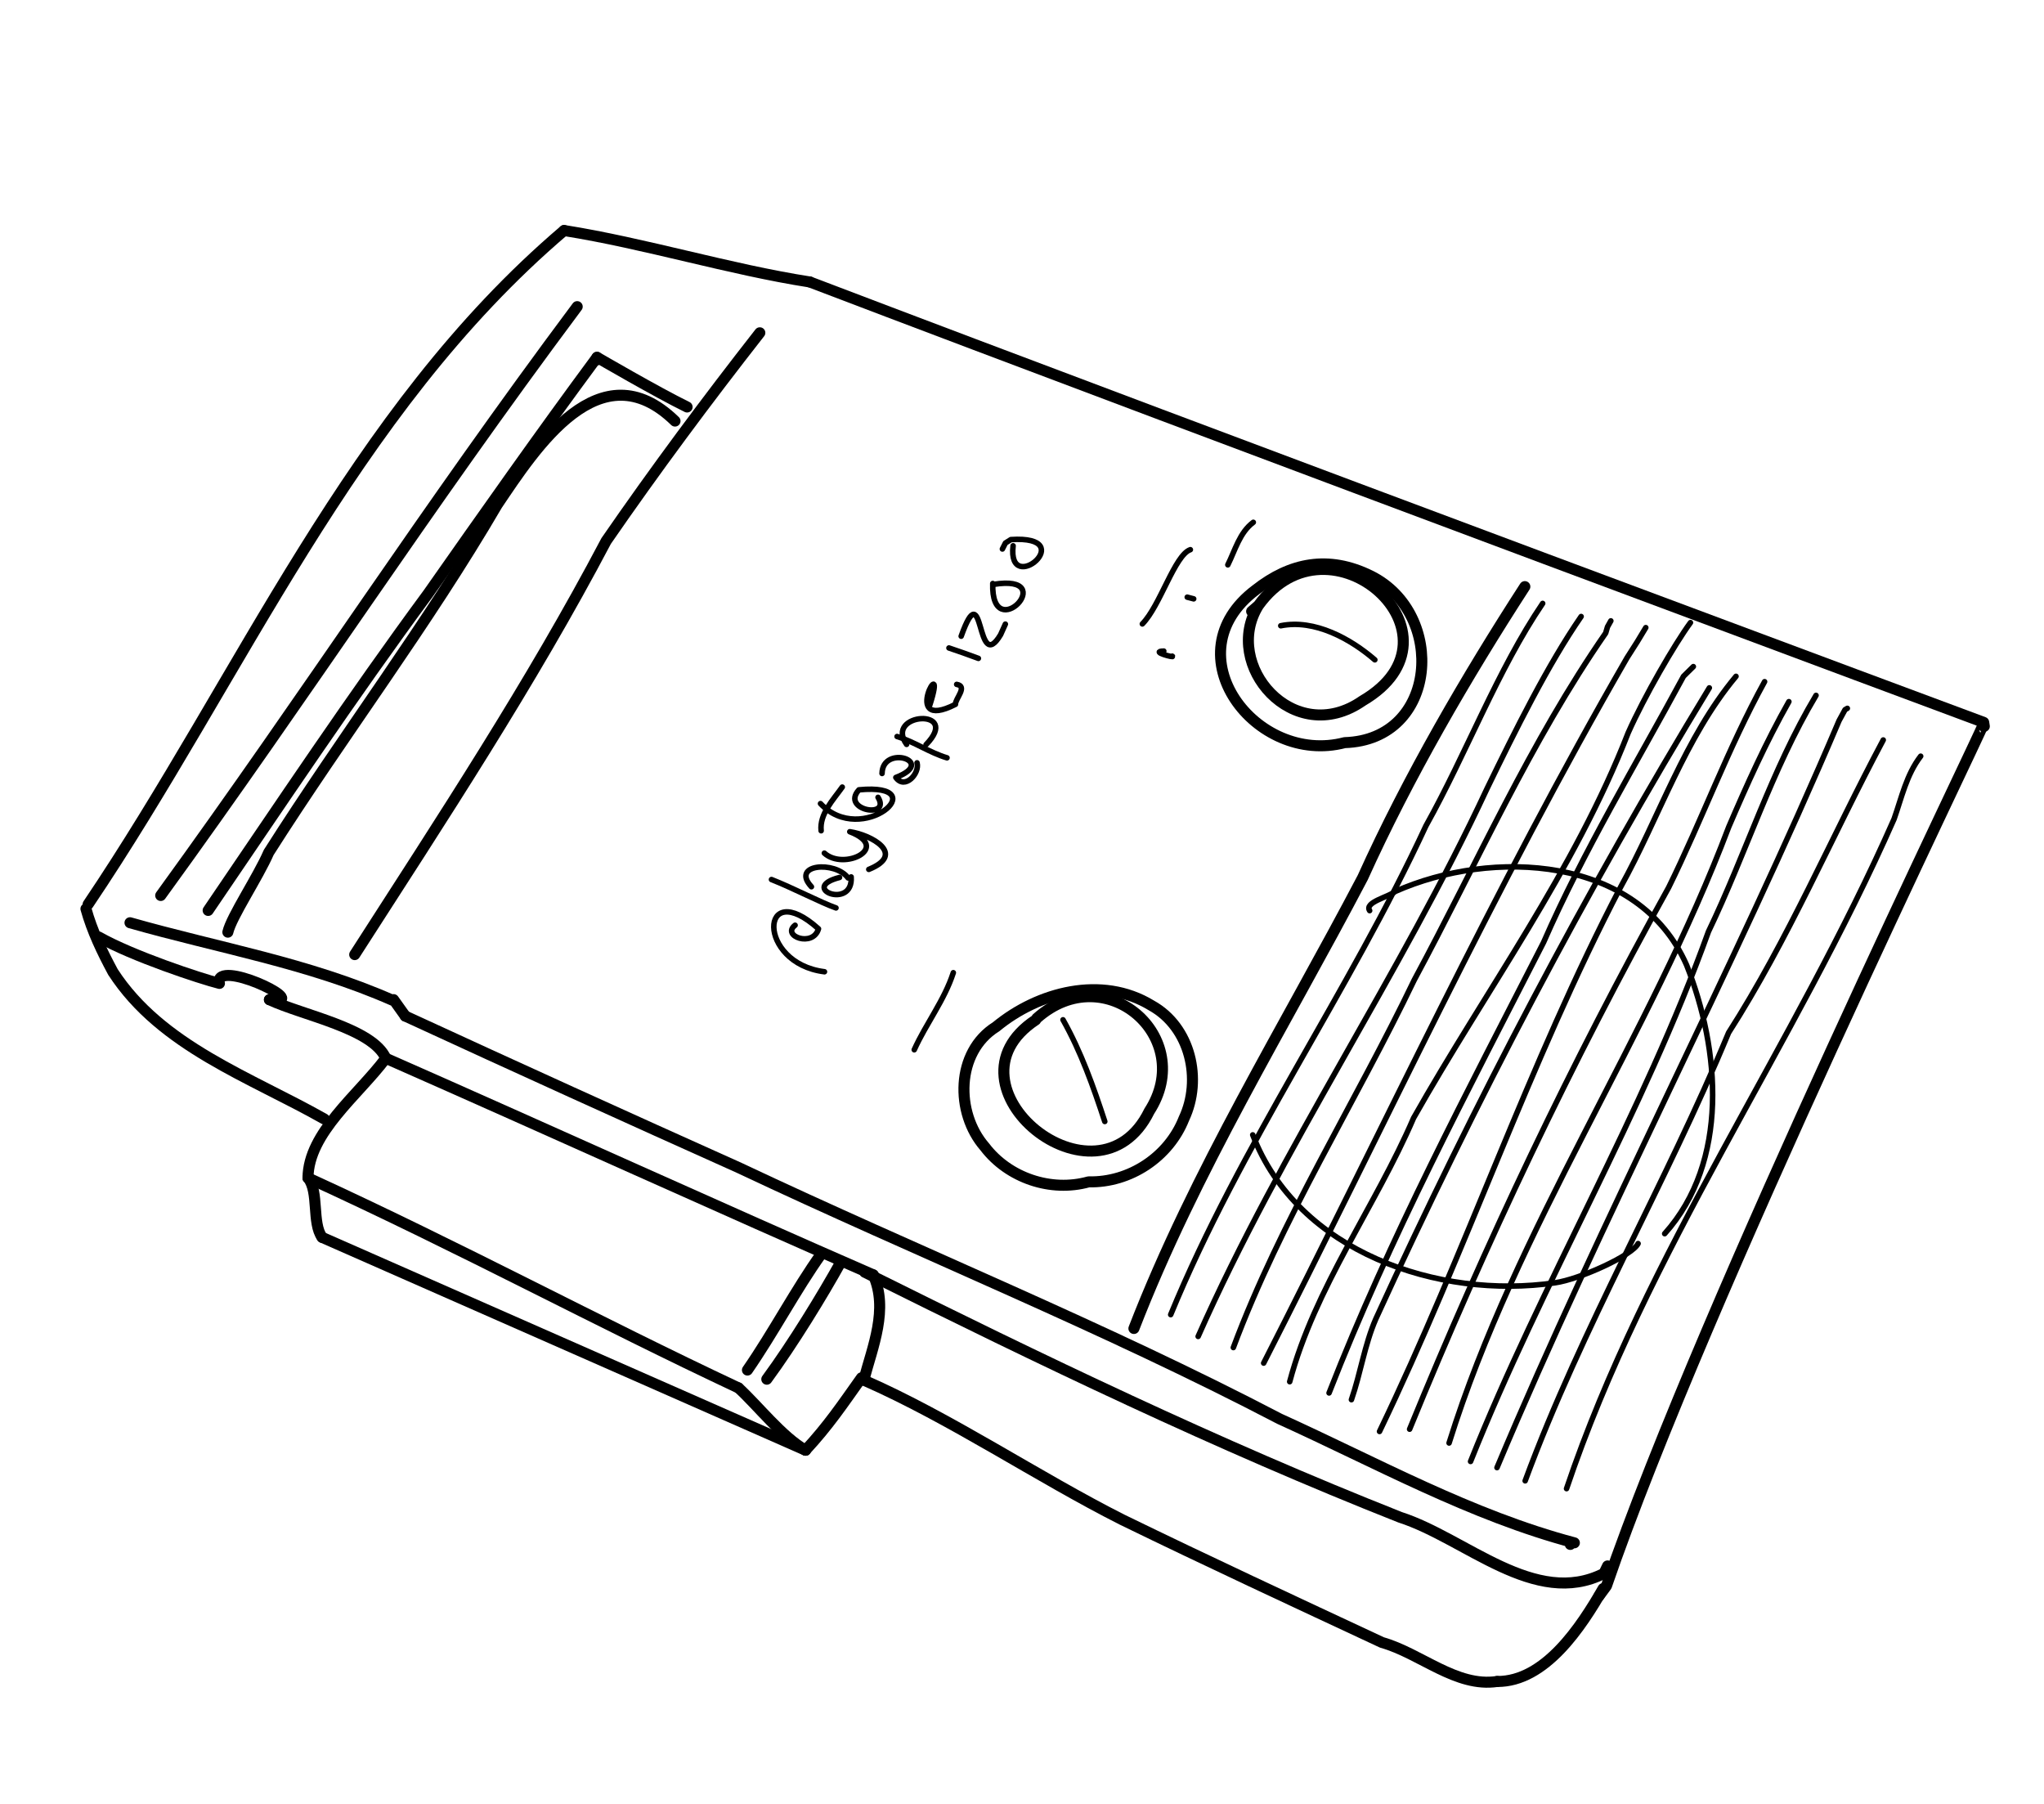 <?xml version="1.0" encoding="UTF-8" standalone="no"?>
<!-- Created by Ashley Blewer - This work is licensed under a Creative Commons Attribution 4.0 International License -->

<svg
   width="544"
   height="480"
   viewBox="0 0 143.933 127"
   version="1.1"
   id="svg2490"
   inkscape:version="1.2.2 (1:1.2.2+202212051552+b0a8486541)"
   sodipodi:docname="1966-playtape-3.svg"
   xmlns:inkscape="http://www.inkscape.org/namespaces/inkscape"
   xmlns:sodipodi="http://sodipodi.sourceforge.net/DTD/sodipodi-0.dtd"
   xmlns="http://www.w3.org/2000/svg"
   xmlns:svg="http://www.w3.org/2000/svg">
  <sodipodi:namedview
     id="namedview2492"
     pagecolor="#ffffff"
     bordercolor="#666666"
     borderopacity="1.0"
     inkscape:pageshadow="2"
     inkscape:pageopacity="0.0"
     inkscape:pagecheckerboard="0"
     inkscape:document-units="mm"
     showgrid="false"
     units="px"
     inkscape:zoom="0.90583674"
     inkscape:cx="53.541657"
     inkscape:cy="253.35691"
     inkscape:window-width="1846"
     inkscape:window-height="1136"
     inkscape:window-x="0"
     inkscape:window-y="0"
     inkscape:window-maximized="1"
     inkscape:current-layer="g4731"
     inkscape:showpageshadow="2"
     inkscape:deskcolor="#d1d1d1" />
  <defs
     id="defs2487" />
  <g
     inkscape:label="Layer 1"
     inkscape:groupmode="layer"
     id="layer1">
    <g
       id="g4731"
       transform="matrix(0.33,0,0,0.329,-241.789,1.731)"
       style="stroke-width:2.687">
      <g
         id="g104528"
         transform="matrix(1,0,0,-1,0,792)"
         style="stroke-width:2.687">
        <g
           id="g104530"
           style="stroke-width:2.687" />
      </g>
      <g
         id="g104996"
         transform="matrix(1,0,0,-1,0,792)"
         style="stroke-width:2.687">
        <g
           id="g104998"
           style="stroke-width:2.687" />
      </g>
      <g
         id="g3239"
         transform="matrix(0.914,0,0,0.915,684.837,-315.012)"
         style="stroke-width:2.031">
        <g
           id="g766"
           transform="matrix(1,0,0,-1,0,792)"
           style="stroke-width:2.031">
          <g
             id="g768"
             style="stroke-width:2.031">
            <path
               d="m 128.083,191.772 c -17.302,9.811 -38.095,16.987 -49.345,34.368 -2.527,4.696 -4.893,9.637 -6.31,14.787"
               style="fill:none;stroke:#000000;stroke-width:2.576;stroke-linecap:round;stroke-linejoin:round;stroke-miterlimit:10;stroke-dasharray:none;stroke-opacity:1"
               id="path770" />
          </g>
        </g>
        <g
           id="g772"
           transform="matrix(1,0,0,-1,0,792)"
           style="stroke-width:2.031">
          <g
             id="g774"
             style="stroke-width:2.031">
            <path
               d="M 72.936,241.987 C 108.782,295.24 134.203,357.056 184.058,399.566"
               style="fill:none;stroke:#000000;stroke-width:2.576;stroke-linecap:round;stroke-linejoin:round;stroke-miterlimit:10;stroke-dasharray:none;stroke-opacity:1"
               id="path776" />
          </g>
        </g>
        <g
           id="g778"
           transform="matrix(1,0,0,-1,0,792)"
           style="stroke-width:2.031">
          <g
             id="g780"
             style="stroke-width:2.031">
            <path
               d="m 184.058,399.566 c 18.949,-3.016 38.559,-9.1 57.368,-12.035"
               style="fill:none;stroke:#000000;stroke-width:2.576;stroke-linecap:round;stroke-linejoin:round;stroke-miterlimit:10;stroke-dasharray:none;stroke-opacity:1"
               id="path782"
               sodipodi:nodetypes="cc" />
          </g>
        </g>
        <g
           id="g784"
           transform="matrix(1,0,0,-1,0,792)"
           style="stroke-width:2.031">
          <g
             id="g786"
             style="stroke-width:2.031">
            <path
               d="M 241.426,387.53 C 334.206,352.095 515.479,284.537 515.479,284.537 l 0.144,-0.92"
               style="fill:none;stroke:#000000;stroke-width:2.576;stroke-linecap:round;stroke-linejoin:round;stroke-miterlimit:10;stroke-dasharray:none;stroke-opacity:1"
               id="path788"
               sodipodi:nodetypes="ccc" />
          </g>
        </g>
        <g
           id="g790"
           transform="matrix(1,0,0,-1,0,792)"
           style="stroke-width:2.031">
          <g
             id="g792"
             style="stroke-width:2.031">
            <path
               d="m 515.233,283.738 c 0.391,-0.122 -64.681,-133.628 -87.822,-201.165 l -1.724,-2.348"
               style="fill:none;stroke:#000000;stroke-width:2.576;stroke-linecap:round;stroke-linejoin:round;stroke-miterlimit:10;stroke-dasharray:none;stroke-opacity:1"
               id="path794"
               sodipodi:nodetypes="ccc" />
          </g>
        </g>
        <g
           id="g796"
           transform="matrix(1,0,0,-1,0,792)"
           style="stroke-width:2.031">
          <g
             id="g798"
             style="stroke-width:2.031">
            <path
               d="M 426.637,81.956 C 421.485,72.958 413.09,60.169 401.895,60.228"
               style="fill:none;stroke:#000000;stroke-width:2.576;stroke-linecap:round;stroke-linejoin:round;stroke-miterlimit:10;stroke-dasharray:none;stroke-opacity:1"
               id="path800" />
          </g>
        </g>
        <g
           id="g802"
           transform="matrix(1,0,0,-1,0,792)"
           style="stroke-width:2.031">
          <g
             id="g804"
             style="stroke-width:2.031">
            <path
               d="m 254.019,130.709 c 20.261,-8.89 40.662,-22.696 60.341,-32.647 19.811,-9.67 40.386,-19.243 60.633,-28.708 9.043,-2.555 17.343,-10.564 26.902,-9.125"
               style="fill:none;stroke:#000000;stroke-width:2.576;stroke-linecap:round;stroke-linejoin:round;stroke-miterlimit:10;stroke-dasharray:none;stroke-opacity:1"
               id="path806"
               sodipodi:nodetypes="cccc" />
          </g>
        </g>
        <g
           id="g808"
           transform="matrix(1,0,0,-1,0,792)"
           style="stroke-width:2.031">
          <g
             id="g810"
             style="stroke-width:2.031">
            <path
               d="m 75.401,234.351 c 7.887,-4.491 23.756,-9.747 28.189,-10.863"
               style="fill:none;stroke:#000000;stroke-width:2.576;stroke-linecap:round;stroke-linejoin:round;stroke-miterlimit:10;stroke-dasharray:none;stroke-opacity:1"
               id="path812" />
          </g>
        </g>
        <g
           id="g814"
           transform="matrix(1,0,0,-1,0,792)"
           style="stroke-width:2.031">
          <g
             id="g816"
             style="stroke-width:2.031">
            <path
               d="m 115.263,219.673 c 7.725,-3.647 24.098,-6.685 27.165,-13.691"
               style="fill:none;stroke:#000000;stroke-width:2.576;stroke-linecap:round;stroke-linejoin:round;stroke-miterlimit:10;stroke-dasharray:none;stroke-opacity:1"
               id="path818"
               sodipodi:nodetypes="cc" />
          </g>
        </g>
        <g
           id="g820"
           transform="matrix(1,0,0,-1,0,792)"
           style="stroke-width:2.031">
          <g
             id="g822"
             style="stroke-width:2.031" />
        </g>
        <g
           id="g826"
           transform="matrix(1,0,0,-1,0,792)"
           style="stroke-width:2.031">
          <g
             id="g828"
             style="stroke-width:2.031">
            <path
               d="m 115.263,219.673 c 10.156,-1.365 -9.764,8.521 -11.65,4.861"
               style="fill:none;stroke:#000000;stroke-width:2.576;stroke-linecap:round;stroke-linejoin:round;stroke-miterlimit:10;stroke-dasharray:none;stroke-opacity:1"
               id="path830"
               sodipodi:nodetypes="cc" />
          </g>
        </g>
        <g
           id="g832"
           transform="matrix(1,0,0,-1,0,792)"
           style="stroke-width:2.031">
          <g
             id="g834"
             style="stroke-width:2.031">
            <path
               d="m 142.428,205.982 c -6.439,-8.633 -18.087,-17.409 -18.161,-27.973"
               style="fill:none;stroke:#000000;stroke-width:2.576;stroke-linecap:round;stroke-linejoin:round;stroke-miterlimit:10;stroke-dasharray:none;stroke-opacity:1"
               id="path836" />
          </g>
        </g>
        <g
           id="g838"
           transform="matrix(1,0,0,-1,0,792)"
           style="stroke-width:2.031">
          <g
             id="g840"
             style="stroke-width:2.031">
            <path
               d="m 124.267,178.009 c 2.613,-3.231 0.867,-10.555 3.297,-13.918"
               style="fill:none;stroke:#000000;stroke-width:2.576;stroke-linecap:round;stroke-linejoin:round;stroke-miterlimit:10;stroke-dasharray:none;stroke-opacity:1"
               id="path842"
               sodipodi:nodetypes="cc" />
          </g>
        </g>
        <g
           id="g844"
           transform="matrix(1,0,0,-1,0,792)"
           style="stroke-width:2.031">
          <g
             id="g846"
             style="stroke-width:2.031">
            <path
               d="m 124.267,178.009 c 35.821,-16.432 67.745,-33.73 100.514,-49.13"
               style="fill:none;stroke:#000000;stroke-width:2.576;stroke-linecap:round;stroke-linejoin:round;stroke-miterlimit:10;stroke-dasharray:none;stroke-opacity:1"
               id="path848"
               sodipodi:nodetypes="cc" />
          </g>
        </g>
        <g
           id="g850"
           transform="matrix(1,0,0,-1,0,792)"
           style="stroke-width:2.031">
          <g
             id="g852"
             style="stroke-width:2.031">
            <path
               d="M 127.564,164.092 240.423,114.315"
               style="fill:none;stroke:#000000;stroke-width:2.576;stroke-linecap:round;stroke-linejoin:round;stroke-miterlimit:10;stroke-dasharray:none;stroke-opacity:1"
               id="path854"
               sodipodi:nodetypes="cc" />
          </g>
        </g>
        <g
           id="g856"
           transform="matrix(1,0,0,-1,0,792)"
           style="stroke-width:2.031">
          <g
             id="g858"
             style="stroke-width:2.031">
            <path
               d="m 240.423,114.315 c -5.479,3.14 -11.079,10.357 -15.642,14.565"
               style="fill:none;stroke:#000000;stroke-width:2.576;stroke-linecap:round;stroke-linejoin:round;stroke-miterlimit:10;stroke-dasharray:none;stroke-opacity:1"
               id="path860"
               sodipodi:nodetypes="cc" />
          </g>
        </g>
        <g
           id="g862"
           transform="matrix(1,0,0,-1,0,792)"
           style="stroke-width:2.031">
          <g
             id="g864"
             style="stroke-width:2.031">
            <path
               d="m 240.423,114.315 c 5.299,5.726 8.525,10.54 13.063,16.938"
               style="fill:none;stroke:#000000;stroke-width:2.576;stroke-linecap:round;stroke-linejoin:round;stroke-miterlimit:10;stroke-dasharray:none;stroke-opacity:1"
               id="path866"
               sodipodi:nodetypes="cc" />
          </g>
        </g>
        <g
           id="g868"
           transform="matrix(1,0,0,-1,0,792)"
           style="stroke-width:2.031">
          <g
             id="g870"
             style="stroke-width:2.031">
            <path
               d="m 254.019,130.709 c 2.086,7.892 5.802,16.568 2.219,24.615"
               style="fill:none;stroke:#000000;stroke-width:2.576;stroke-linecap:round;stroke-linejoin:round;stroke-miterlimit:10;stroke-dasharray:none;stroke-opacity:1"
               id="path872" />
          </g>
        </g>
        <g
           id="g874"
           transform="matrix(1,0,0,-1,0,792)"
           style="stroke-width:2.031">
          <g
             id="g876"
             style="stroke-width:2.031">
            <path
               d="m 231.381,130.919 c 6.114,8.339 13.081,19.792 17.31,27.428"
               style="fill:none;stroke:#000000;stroke-width:2.576;stroke-linecap:round;stroke-linejoin:round;stroke-miterlimit:10;stroke-dasharray:none;stroke-opacity:1"
               id="path878" />
          </g>
        </g>
        <g
           id="g880"
           transform="matrix(1,0,0,-1,0,792)"
           style="stroke-width:2.031">
          <g
             id="g882"
             style="stroke-width:2.031">
            <path
               d="m 226.861,133.059 c 6.04,8.742 11.394,18.966 17.243,27.157"
               style="fill:none;stroke:#000000;stroke-width:2.576;stroke-linecap:round;stroke-linejoin:round;stroke-miterlimit:10;stroke-dasharray:none;stroke-opacity:1"
               id="path884" />
          </g>
        </g>
        <g
           id="g886"
           transform="matrix(1,0,0,-1,0,792)"
           style="stroke-width:2.031">
          <g
             id="g888"
             style="stroke-width:2.031">
            <path
               d="m 142.428,205.982 c 39.408,-17.397 78.502,-35.238 113.811,-50.658"
               style="fill:none;stroke:#000000;stroke-width:2.576;stroke-linecap:round;stroke-linejoin:round;stroke-miterlimit:10;stroke-dasharray:none;stroke-opacity:1"
               id="path890"
               sodipodi:nodetypes="cc" />
          </g>
        </g>
        <g
           id="g892"
           transform="matrix(1,0,0,-1,0,792)"
           style="stroke-width:2.031">
          <g
             id="g894"
             style="stroke-width:2.031">
            <path
               d="M 254.255,155.933 C 295.273,135.468 336.601,115.516 379.248,98.626 394.503,93.718 410.728,77.324 426.821,85.499 l 0.85,1.755"
               style="fill:none;stroke:#000000;stroke-width:2.576;stroke-linecap:round;stroke-linejoin:round;stroke-miterlimit:10;stroke-dasharray:none;stroke-opacity:1"
               id="path896" />
          </g>
        </g>
        <g
           id="g898"
           transform="matrix(1,0,0,-1,0,792)"
           style="stroke-width:2.031">
          <g
             id="g900"
             style="stroke-width:2.031">
            <path
               d="M 82.709,237.672 C 103.461,231.753 124.169,228.298 144.026,219.536 l 0.214,0.159 2.743,-3.853"
               style="fill:none;stroke:#000000;stroke-width:2.576;stroke-linecap:round;stroke-linejoin:round;stroke-miterlimit:10;stroke-dasharray:none;stroke-opacity:1"
               id="path902"
               sodipodi:nodetypes="cccc" />
          </g>
        </g>
        <g
           id="g904"
           transform="matrix(1,0,0,-1,0,792)"
           style="stroke-width:2.031">
          <g
             id="g906"
             style="stroke-width:2.031">
            <path
               d="m 146.983,215.842 c 25.905,-11.968 51.911,-23.789 77.972,-35.499 41.944,-19.839 85.006,-37.172 126.14,-58.695 22.639,-10.271 44.672,-22.587 68.822,-28.994 l -0.538,0.064 -0.408,-0.438"
               style="fill:none;stroke:#000000;stroke-width:2.576;stroke-linecap:round;stroke-linejoin:round;stroke-miterlimit:10;stroke-dasharray:none;stroke-opacity:1"
               id="path908" />
          </g>
        </g>
        <g
           id="g910"
           transform="matrix(1,0,0,-1,0,792)"
           style="stroke-width:2.031">
          <g
             id="g912"
             style="stroke-width:2.031">
            <path
               d="m 135.17,230.222 c 20.369,31.755 41.146,63.311 58.704,96.728 11.412,16.571 23.583,32.97 35.876,48.696"
               style="fill:none;stroke:#000000;stroke-width:2.576;stroke-linecap:round;stroke-linejoin:round;stroke-miterlimit:10;stroke-dasharray:none;stroke-opacity:1"
               id="path914" />
          </g>
        </g>
        <g
           id="g916"
           transform="matrix(1,0,0,-1,0,792)"
           style="stroke-width:2.031">
          <g
             id="g918"
             style="stroke-width:2.031">
            <path
               d="m 89.881,244.046 c 35.147,48.519 61.396,89.64 97.234,137.716"
               style="fill:none;stroke:#000000;stroke-width:2.576;stroke-linecap:round;stroke-linejoin:round;stroke-miterlimit:10;stroke-dasharray:none;stroke-opacity:1"
               id="path920"
               sodipodi:nodetypes="cc" />
          </g>
        </g>
        <g
           id="g922"
           transform="matrix(1,0,0,-1,0,792)"
           style="stroke-width:2.031">
          <g
             id="g924"
             style="stroke-width:2.031">
            <path
               d="m 100.956,240.552 c 16.788,24.698 33.554,49.892 51.35,74.083 12.988,18.538 26.074,37.183 39.438,55.274 l -0.225,-0.706"
               style="fill:none;stroke:#000000;stroke-width:2.576;stroke-linecap:round;stroke-linejoin:round;stroke-miterlimit:10;stroke-dasharray:none;stroke-opacity:1"
               id="path926" />
          </g>
        </g>
        <g
           id="g928"
           transform="matrix(1,0,0,-1,0,792)"
           style="stroke-width:2.031">
          <g
             id="g930"
             style="stroke-width:2.031">
            <path
               d="m 191.743,369.909 c 0,0 14.109,-8.232 21.03,-11.618"
               style="fill:none;stroke:#000000;stroke-width:2.576;stroke-linecap:round;stroke-linejoin:round;stroke-miterlimit:10;stroke-dasharray:none;stroke-opacity:1"
               id="path932"
               sodipodi:nodetypes="cc" />
          </g>
        </g>
        <g
           id="g934"
           transform="matrix(1,0,0,-1,0,792)"
           style="stroke-width:2.031">
          <g
             id="g936"
             style="stroke-width:2.031">
            <path
               d="m 209.95,355.001 c -17.513,17.103 -32.494,-6.17 -41.522,-19.585 -16.348,-28.05 -35.972,-53.923 -53.328,-81.294 -2.544,-5.856 -8.707,-15.019 -9.544,-18.652"
               style="fill:none;stroke:#000000;stroke-width:2.576;stroke-linecap:round;stroke-linejoin:round;stroke-miterlimit:10;stroke-dasharray:none;stroke-opacity:1"
               id="path938" />
          </g>
        </g>
        <g
           id="g940"
           transform="matrix(1,0,0,-1,0,792)"
           style="stroke-width:2.031">
          <g
             id="g942"
             style="stroke-width:2.031">
            <path
               d="m 294.158,214.944 c -23.272,-15.42 14.408,-46.125 26.518,-21.344 11.11,17.226 -10.186,36.007 -26.258,21.731"
               style="fill:none;stroke:#000000;stroke-width:2.576;stroke-linecap:round;stroke-linejoin:round;stroke-miterlimit:10;stroke-dasharray:none;stroke-opacity:1"
               id="path944" />
          </g>
        </g>
        <g
           id="g946"
           transform="matrix(1,0,0,-1,0,792)"
           style="stroke-width:2.031">
          <g
             id="g948"
             style="stroke-width:2.031">
            <path
               d="m 284.913,213.346 c -9.46,-5.918 -9.559,-20.143 -2.652,-28.081 5.53,-7.284 15.464,-10.653 24.262,-8.189 9.613,-0.22 18.716,5.831 22.241,14.773 4.325,9.159 1.553,21.422 -7.61,26.492 -11.546,7.059 -26.361,3.16 -36.241,-4.996 z"
               style="fill:none;stroke:#000000;stroke-width:2.576;stroke-linecap:round;stroke-linejoin:round;stroke-miterlimit:10;stroke-dasharray:none;stroke-opacity:1"
               id="path950"
               sodipodi:nodetypes="cccc" />
          </g>
        </g>
        <g
           id="g952"
           transform="matrix(1,0,0,-1,0,792)"
           style="stroke-width:2.031">
          <g
             id="g954"
             style="stroke-width:2.031">
            <path
               d="m 346.151,311.866 c -8.635,-13.916 8.263,-33.463 24.315,-22.292 25.974,15.225 -7.684,45.449 -24.315,22.292 l -1.578,-1.369"
               style="fill:none;stroke:#000000;stroke-width:2.576;stroke-linecap:round;stroke-linejoin:round;stroke-miterlimit:10;stroke-dasharray:none;stroke-opacity:1"
               id="path956"
               sodipodi:nodetypes="cccc" />
          </g>
        </g>
        <g
           id="g958"
           transform="matrix(1,0,0,-1,0,792)"
           style="stroke-width:2.031">
          <g
             id="g960"
             style="stroke-width:2.031">
            <path
               d="m 345.553,315.538 c -19.965,-15.004 0.026,-41.203 20.747,-35.742 21.811,0.663 23.754,30.158 6.124,38.976 -9.956,4.952 -18.866,3.068 -26.87,-3.234"
               style="fill:none;stroke:#000000;stroke-width:2.576;stroke-linecap:round;stroke-linejoin:round;stroke-miterlimit:10;stroke-dasharray:none;stroke-opacity:1"
               id="path962"
               sodipodi:nodetypes="cccc" />
          </g>
        </g>
        <g
           id="g964"
           transform="matrix(1,0,0,-1,0,792)"
           style="stroke-width:2.031">
          <g
             id="g966"
             style="stroke-width:2.031">
            <path
               d="m 317.088,142.785 c 14.268,36.886 35.147,70.548 53.425,105.469 10.594,23.516 24.311,47.078 37.841,68.028"
               style="fill:none;stroke:#000000;stroke-width:2.576;stroke-linecap:round;stroke-linejoin:round;stroke-miterlimit:10;stroke-dasharray:none;stroke-opacity:1"
               id="path968" />
          </g>
        </g>
        <g
           id="g970"
           transform="matrix(1,0,0,-1,0,792)"
           style="stroke-width:2.031">
          <g
             id="g972"
             style="stroke-width:2.031">
            <path
               d="m 344.827,188.065 c 10.523,-27.405 43.385,-38.559 70.549,-34.601 5.865,0.823 18.124,6.45 19.419,9.181"
               style="fill:none;stroke:#000000;stroke-width:1.288;stroke-linecap:round;stroke-linejoin:round;stroke-miterlimit:10;stroke-dasharray:none;stroke-opacity:1"
               id="path974" />
          </g>
        </g>
        <g
           id="g976"
           transform="matrix(1,0,0,-1,0,792)"
           style="stroke-width:2.031">
          <g
             id="g978"
             style="stroke-width:2.031">
            <path
               d="m 441.003,164.953 c 15.081,16.852 12.979,43.02 5.112,62.832 -11.278,25.67 -45.417,27.271 -68.013,17.209 -1.489,-1.293 -7.258,-2.499 -5.978,-4.491"
               style="fill:none;stroke:#000000;stroke-width:1.288;stroke-linecap:round;stroke-linejoin:round;stroke-miterlimit:10;stroke-dasharray:none;stroke-opacity:1"
               id="path980" />
          </g>
        </g>
        <g
           id="g982"
           transform="matrix(1,0,0,-1,0,792)"
           style="stroke-width:2.031">
          <g
             id="g984"
             style="stroke-width:2.031">
            <path
               d="m 325.676,146.02 c 16.376,39.848 41.529,75.27 59.583,114.301 9.477,17.004 16.751,36.522 27.26,52.034"
               style="fill:none;stroke:#000000;stroke-width:1.288;stroke-linecap:round;stroke-linejoin:round;stroke-miterlimit:10;stroke-dasharray:none;stroke-opacity:1"
               id="path986" />
          </g>
        </g>
        <g
           id="g988"
           transform="matrix(1,0,0,-1,0,792)"
           style="stroke-width:2.031">
          <g
             id="g990"
             style="stroke-width:2.031">
            <path
               d="m 332.084,140.922 c 19.51,44.153 47.088,84.328 67.461,128.153 6.577,13.558 14.153,28.89 21.953,40.218"
               style="fill:none;stroke:#000000;stroke-width:1.288;stroke-linecap:round;stroke-linejoin:round;stroke-miterlimit:10;stroke-dasharray:none;stroke-opacity:1"
               id="path992" />
          </g>
        </g>
        <g
           id="g994"
           transform="matrix(1,0,0,-1,0,792)"
           style="stroke-width:2.031">
          <g
             id="g996"
             style="stroke-width:2.031">
            <path
               d="m 340.3,138.319 c 11.167,29.956 28.471,57.205 42.249,85.995 14.606,27.164 27.045,55.635 44.681,81.112 l 0.425,1.453 0.78,1.395"
               style="fill:none;stroke:#000000;stroke-width:1.288;stroke-linecap:round;stroke-linejoin:round;stroke-miterlimit:10;stroke-dasharray:none;stroke-opacity:1"
               id="path998" />
          </g>
        </g>
        <g
           id="g1000"
           transform="matrix(1,0,0,-1,0,792)"
           style="stroke-width:2.031">
          <g
             id="g1002"
             style="stroke-width:2.031">
            <path
               d="m 347.38,134.688 c 28.028,55.096 53.964,111.372 84.833,164.943 l 2.377,3.739 2.001,3.325"
               style="fill:none;stroke:#000000;stroke-width:1.288;stroke-linecap:round;stroke-linejoin:round;stroke-miterlimit:10;stroke-dasharray:none;stroke-opacity:1"
               id="path1004" />
          </g>
        </g>
        <g
           id="g1006"
           transform="matrix(1,0,0,-1,0,792)"
           style="stroke-width:2.031">
          <g
             id="g1008"
             style="stroke-width:2.031">
            <path
               d="m 353.458,130.333 c 5.877,22.085 19.963,40.822 28.928,61.684 16.876,29.921 37.549,57.821 50.093,90.064 3.766,8.495 10.855,20.745 14.542,25.783"
               style="fill:none;stroke:#000000;stroke-width:1.288;stroke-linecap:round;stroke-linejoin:round;stroke-miterlimit:10;stroke-dasharray:none;stroke-opacity:1"
               id="path1010" />
          </g>
        </g>
        <g
           id="g1012"
           transform="matrix(1,0,0,-1,0,792)"
           style="stroke-width:2.031">
          <g
             id="g1014"
             style="stroke-width:2.031">
            <path
               d="m 362.647,127.705 c 14.151,36.304 32.396,70.695 50.069,105.354 9.382,21.5 21.593,41.654 32.688,62.255 l 2.29,2.264"
               style="fill:none;stroke:#000000;stroke-width:1.288;stroke-linecap:round;stroke-linejoin:round;stroke-miterlimit:10;stroke-dasharray:none;stroke-opacity:1"
               id="path1016" />
          </g>
        </g>
        <g
           id="g1018"
           transform="matrix(1,0,0,-1,0,792)"
           style="stroke-width:2.031">
          <g
             id="g1020"
             style="stroke-width:2.031">
            <path
               d="m 451.426,292.605 c -28.868,-47.559 -54.776,-96.998 -77.864,-147.59 -2.628,-6.071 -3.553,-12.697 -5.694,-18.885"
               style="fill:none;stroke:#000000;stroke-width:1.288;stroke-linecap:round;stroke-linejoin:round;stroke-miterlimit:10;stroke-dasharray:none;stroke-opacity:1"
               id="path1022" />
          </g>
        </g>
        <g
           id="g1024"
           transform="matrix(1,0,0,-1,0,792)"
           style="stroke-width:2.031">
          <g
             id="g1026"
             style="stroke-width:2.031">
            <path
               d="m 374.427,118.695 c 20.112,41.847 34.85,86.075 56.292,127.32 9.005,16.288 15.014,34.974 26.937,49.286"
               style="fill:none;stroke:#000000;stroke-width:1.288;stroke-linecap:round;stroke-linejoin:round;stroke-miterlimit:10;stroke-dasharray:none;stroke-opacity:1"
               id="path1028" />
          </g>
        </g>
        <g
           id="g1030"
           transform="matrix(1,0,0,-1,0,792)"
           style="stroke-width:2.031">
          <g
             id="g1032"
             style="stroke-width:2.031">
            <path
               d="m 381.451,119.227 c 17.679,43.335 37.782,85.722 60.476,126.688 7.809,15.884 13.873,32.607 22.403,48.136"
               style="fill:none;stroke:#000000;stroke-width:1.288;stroke-linecap:round;stroke-linejoin:round;stroke-miterlimit:10;stroke-dasharray:none;stroke-opacity:1"
               id="path1034" />
          </g>
        </g>
        <g
           id="g1036"
           transform="matrix(1,0,0,-1,0,792)"
           style="stroke-width:2.031">
          <g
             id="g1038"
             style="stroke-width:2.031">
            <path
               d="m 390.667,115.999 c 15.761,50.574 46.656,94.631 65.295,144.085 4.27,9.953 8.709,19.857 14.038,29.297"
               style="fill:none;stroke:#000000;stroke-width:1.288;stroke-linecap:round;stroke-linejoin:round;stroke-miterlimit:10;stroke-dasharray:none;stroke-opacity:1"
               id="path1040" />
          </g>
        </g>
        <g
           id="g1042"
           transform="matrix(1,0,0,-1,0,792)"
           style="stroke-width:2.031">
          <g
             id="g1044"
             style="stroke-width:2.031">
            <path
               d="m 395.684,111.682 c 16.747,42.054 40.185,81.199 55.537,123.908 8.746,18.233 14.739,37.848 25.117,55.259"
               style="fill:none;stroke:#000000;stroke-width:1.288;stroke-linecap:round;stroke-linejoin:round;stroke-miterlimit:10;stroke-dasharray:none;stroke-opacity:1"
               id="path1046" />
          </g>
        </g>
        <g
           id="g1048"
           transform="matrix(1,0,0,-1,0,792)"
           style="stroke-width:2.031">
          <g
             id="g1050"
             style="stroke-width:2.031">
            <path
               d="m 401.853,110.241 c 24.764,59.073 54.867,115.736 79.863,174.693 l 1.394,2.563 0.536,0.317"
               style="fill:none;stroke:#000000;stroke-width:1.288;stroke-linecap:round;stroke-linejoin:round;stroke-miterlimit:10;stroke-dasharray:none;stroke-opacity:1"
               id="path1052" />
          </g>
        </g>
        <g
           id="g1054"
           transform="matrix(1,0,0,-1,0,792)"
           style="stroke-width:2.031">
          <g
             id="g1056"
             style="stroke-width:2.031">
            <path
               d="m 408.43,107.153 c 13.289,36.049 32.845,69.408 47.498,104.804 13.94,21.794 24.017,45.758 36.103,68.459"
               style="fill:none;stroke:#000000;stroke-width:1.288;stroke-linecap:round;stroke-linejoin:round;stroke-miterlimit:10;stroke-dasharray:none;stroke-opacity:1"
               id="path1058" />
          </g>
        </g>
        <g
           id="g1060"
           transform="matrix(1,0,0,-1,0,792)"
           style="stroke-width:2.031">
          <g
             id="g1062"
             style="stroke-width:2.031">
            <path
               d="m 418.092,105.326 c 18.637,55.366 53.073,103.368 76.463,156.6 1.769,5.012 2.903,10.391 6.214,14.7"
               style="fill:none;stroke:#000000;stroke-width:1.288;stroke-linecap:round;stroke-linejoin:round;stroke-miterlimit:10;stroke-dasharray:none;stroke-opacity:1"
               id="path1064" />
          </g>
        </g>
        <g
           id="g1066"
           transform="matrix(1,0,0,-1,0,792)"
           style="stroke-width:2.031">
          <g
             id="g1068"
             style="stroke-width:2.031">
            <path
               d="m 265.804,207.966 c 2.751,6.115 7.033,11.563 9.122,18.028"
               style="fill:none;stroke:#000000;stroke-width:1.288;stroke-linecap:round;stroke-linejoin:round;stroke-miterlimit:10;stroke-dasharray:none;stroke-opacity:1"
               id="path1070" />
          </g>
        </g>
        <g
           id="g1072"
           transform="matrix(1,0,0,-1,0,792)"
           style="stroke-width:2.031">
          <g
             id="g1074"
             style="stroke-width:2.031">
            <path
               d="m 319.057,307.558 c 4.155,4.214 7.571,16.129 11.208,17.363"
               style="fill:none;stroke:#000000;stroke-width:1.288;stroke-linecap:round;stroke-linejoin:round;stroke-miterlimit:10;stroke-dasharray:none;stroke-opacity:1"
               id="path1076" />
          </g>
        </g>
        <g
           id="g1078"
           transform="matrix(1,0,0,-1,0,792)"
           style="stroke-width:2.031">
          <g
             id="g1080"
             style="stroke-width:2.031">
            <path
               d="m 324.064,301.205 c -3.467,-0.068 2.857,-1.709 1.963,-1.182"
               style="fill:none;stroke:#000000;stroke-width:1.288;stroke-linecap:round;stroke-linejoin:round;stroke-miterlimit:10;stroke-dasharray:none;stroke-opacity:1"
               id="path1082" />
          </g>
        </g>
        <g
           id="g1084"
           transform="matrix(1,0,0,-1,0,792)"
           style="stroke-width:2.031">
          <g
             id="g1086"
             style="stroke-width:2.031">
            <path
               d="m 329.536,313.816 c 0.251,-0.075 1.256,-0.338 1.508,-0.395"
               style="fill:none;stroke:#000000;stroke-width:1.288;stroke-linecap:round;stroke-linejoin:round;stroke-miterlimit:10;stroke-dasharray:none;stroke-opacity:1"
               id="path1088" />
          </g>
        </g>
        <g
           id="g1090"
           transform="matrix(1,0,0,-1,0,792)"
           style="stroke-width:2.031">
          <g
             id="g1092"
             style="stroke-width:2.031">
            <path
               d="m 339.014,321.375 c 1.708,3.426 2.747,7.55 5.947,9.949"
               style="fill:none;stroke:#000000;stroke-width:1.288;stroke-linecap:round;stroke-linejoin:round;stroke-miterlimit:10;stroke-dasharray:none;stroke-opacity:1"
               id="path1094" />
          </g>
        </g>
        <g
           id="g1096"
           transform="matrix(1,0,0,-1,0,792)"
           style="stroke-width:2.031">
          <g
             id="g1098"
             style="stroke-width:2.031">
            <path
               d="m 310.287,191.189 c -2.663,8.143 -5.541,16.292 -9.753,23.787"
               style="fill:none;stroke:#000000;stroke-width:1.288;stroke-linecap:round;stroke-linejoin:round;stroke-miterlimit:10;stroke-dasharray:none;stroke-opacity:1"
               id="path1100" />
          </g>
        </g>
        <g
           id="g1102"
           transform="matrix(1,0,0,-1,0,792)"
           style="stroke-width:2.031">
          <g
             id="g1104"
             style="stroke-width:2.031">
            <path
               d="m 351.369,307.131 c 7.923,1.609 16.374,-3.107 21.967,-7.969"
               style="fill:none;stroke:#000000;stroke-width:1.288;stroke-linecap:round;stroke-linejoin:round;stroke-miterlimit:10;stroke-dasharray:none;stroke-opacity:1"
               id="path1106" />
          </g>
        </g>
        <g
           id="g1108"
           transform="matrix(1,0,0,-1,0,792)"
           style="stroke-width:2.031">
          <g
             id="g1110"
             style="stroke-width:2.031">
            <path
               d="m 244.845,226.211 c -15.949,2.009 -15.141,22.427 -1.396,10.046 -1.267,-4.435 -8.709,-1.689 -5.465,0.837"
               style="fill:none;stroke:#000000;stroke-width:1.288;stroke-linecap:round;stroke-linejoin:round;stroke-miterlimit:10;stroke-dasharray:none;stroke-opacity:1"
               id="path1112" />
          </g>
        </g>
        <g
           id="g1114"
           transform="matrix(1,0,0,-1,0,792)"
           style="stroke-width:2.031">
          <g
             id="g1116"
             style="stroke-width:2.031">
            <path
               d="m 232.47,247.781 c 4.855,-1.902 11.589,-5.424 15.063,-6.642"
               style="fill:none;stroke:#000000;stroke-width:1.288;stroke-linecap:round;stroke-linejoin:round;stroke-miterlimit:10;stroke-dasharray:none;stroke-opacity:1"
               id="path1118" />
          </g>
        </g>
        <g
           id="g1120"
           transform="matrix(1,0,0,-1,0,792)"
           style="stroke-width:2.031">
          <g
             id="g1122"
             style="stroke-width:2.031">
            <path
               d="m 241.798,246.09 c -4.905,5.316 5.528,6.117 8.563,2.062"
               style="fill:none;stroke:#000000;stroke-width:1.288;stroke-linecap:round;stroke-linejoin:round;stroke-miterlimit:10;stroke-dasharray:none;stroke-opacity:1"
               id="path1124" />
          </g>
        </g>
        <g
           id="g1126"
           transform="matrix(1,0,0,-1,0,792)"
           style="stroke-width:2.031">
          <g
             id="g1128"
             style="stroke-width:2.031">
            <path
               d="m 248.359,248.262 c -9.647,-2.468 3.254,-7.686 2.715,0.128"
               style="fill:none;stroke:#000000;stroke-width:1.288;stroke-linecap:round;stroke-linejoin:round;stroke-miterlimit:10;stroke-dasharray:none;stroke-opacity:1"
               id="path1130" />
          </g>
        </g>
        <g
           id="g1132"
           transform="matrix(1,0,0,-1,0,792)"
           style="stroke-width:2.031">
          <g
             id="g1134"
             style="stroke-width:2.031">
            <path
               d="m 244.817,253.952 c 4.566,-4.178 15.67,1.267 5.937,5.009 4.985,-0.722 13.253,-5.225 4.436,-8.81"
               style="fill:none;stroke:#000000;stroke-width:1.288;stroke-linecap:round;stroke-linejoin:round;stroke-miterlimit:10;stroke-dasharray:none;stroke-opacity:1"
               id="path1136" />
          </g>
        </g>
        <g
           id="g1138"
           transform="matrix(1,0,0,-1,0,792)"
           style="stroke-width:2.031">
          <g
             id="g1140"
             style="stroke-width:2.031">
            <path
               d="m 243.916,265.535 c 9.654,-10.368 27.073,4.954 8.98,3.225 -4.344,-4.751 7.541,-6.894 4.455,-1.757"
               style="fill:none;stroke:#000000;stroke-width:1.288;stroke-linecap:round;stroke-linejoin:round;stroke-miterlimit:10;stroke-dasharray:none;stroke-opacity:1"
               id="path1142" />
          </g>
        </g>
        <g
           id="g1144"
           transform="matrix(1,0,0,-1,0,792)"
           style="stroke-width:2.031">
          <g
             id="g1146"
             style="stroke-width:2.031">
            <path
               d="m 244.065,259.186 c -0.411,3.903 2.842,7.259 4.932,10.214"
               style="fill:none;stroke:#000000;stroke-width:1.288;stroke-linecap:round;stroke-linejoin:round;stroke-miterlimit:10;stroke-dasharray:none;stroke-opacity:1"
               id="path1148" />
          </g>
        </g>
        <g
           id="g1150"
           transform="matrix(1,0,0,-1,0,792)"
           style="stroke-width:2.031">
          <g
             id="g1152"
             style="stroke-width:2.031">
            <path
               d="m 258.285,272.579 c 0.114,6.896 12.941,2.773 3.22,-0.935 2.125,-2.95 5.627,0.969 4.951,3.431"
               style="fill:none;stroke:#000000;stroke-width:1.288;stroke-linecap:round;stroke-linejoin:round;stroke-miterlimit:10;stroke-dasharray:none;stroke-opacity:1"
               id="path1154" />
          </g>
        </g>
        <g
           id="g1156"
           transform="matrix(1,0,0,-1,0,792)"
           style="stroke-width:2.031">
          <g
             id="g1158"
             style="stroke-width:2.031">
            <path
               d="m 261.791,281.229 c 4.062,-1.25 7.586,-3.766 11.659,-4.987"
               style="fill:none;stroke:#000000;stroke-width:1.288;stroke-linecap:round;stroke-linejoin:round;stroke-miterlimit:10;stroke-dasharray:none;stroke-opacity:1"
               id="path1160" />
          </g>
        </g>
        <g
           id="g1162"
           transform="matrix(1,0,0,-1,0,792)"
           style="stroke-width:2.031">
          <g
             id="g1164"
             style="stroke-width:2.031">
            <path
               d="m 264.02,279.382 c -5.32,7.439 12.956,8.627 4.542,-0.05"
               style="fill:none;stroke:#000000;stroke-width:1.288;stroke-linecap:round;stroke-linejoin:round;stroke-miterlimit:10;stroke-dasharray:none;stroke-opacity:1"
               id="path1166" />
          </g>
        </g>
        <g
           id="g1168"
           transform="matrix(1,0,0,-1,0,792)"
           style="stroke-width:2.031">
          <g
             id="g1170"
             style="stroke-width:2.031">
            <path
               d="m 269.446,288.613 c 4.403,13.735 -7.503,-6.729 5.976,0.133 -0.06,1.331 2.962,4.221 0.287,4.672"
               style="fill:none;stroke:#000000;stroke-width:1.288;stroke-linecap:round;stroke-linejoin:round;stroke-miterlimit:10;stroke-dasharray:none;stroke-opacity:1"
               id="path1172" />
          </g>
        </g>
        <g
           id="g1174"
           transform="matrix(1,0,0,-1,0,792)"
           style="stroke-width:2.031">
          <g
             id="g1176"
             style="stroke-width:2.031">
            <path
               d="m 273.905,301.934 c 1.047,-0.325 5.63,-1.949 6.874,-2.435"
               style="fill:none;stroke:#000000;stroke-width:1.288;stroke-linecap:round;stroke-linejoin:round;stroke-miterlimit:10;stroke-dasharray:none;stroke-opacity:1"
               id="path1178" />
          </g>
        </g>
        <g
           id="g1180"
           transform="matrix(1,0,0,-1,0,792)"
           style="stroke-width:2.031">
          <g
             id="g1182"
             style="stroke-width:2.031">
            <path
               d="m 276.76,304.685 c 5.439,15.226 3.394,-9.364 9.202,0.352 l 1.112,2.478"
               style="fill:none;stroke:#000000;stroke-width:1.288;stroke-linecap:round;stroke-linejoin:round;stroke-miterlimit:10;stroke-dasharray:none;stroke-opacity:1"
               id="path1184" />
          </g>
        </g>
        <g
           id="g1186"
           transform="matrix(1,0,0,-1,0,792)"
           style="stroke-width:2.031">
          <g
             id="g1188"
             style="stroke-width:2.031">
            <path
               d="m 284.132,317.01 c -0.444,-14.906 16.046,2.407 0.153,-0.21"
               style="fill:none;stroke:#000000;stroke-width:1.288;stroke-linecap:round;stroke-linejoin:round;stroke-miterlimit:10;stroke-dasharray:none;stroke-opacity:1"
               id="path1190" />
          </g>
        </g>
        <g
           id="g1192"
           transform="matrix(1,0,0,-1,0,792)"
           style="stroke-width:2.031">
          <g
             id="g1194"
             style="stroke-width:2.031">
            <path
               d="m 288.882,325.835 c -1.412,-12.233 15.934,2.529 -0.52,1.449 l -1.269,-0.804 -0.711,-1.403"
               style="fill:none;stroke:#000000;stroke-width:1.288;stroke-linecap:round;stroke-linejoin:round;stroke-miterlimit:10;stroke-dasharray:none;stroke-opacity:1"
               id="path1196" />
          </g>
        </g>
      </g>
    </g>
  </g>
</svg>

